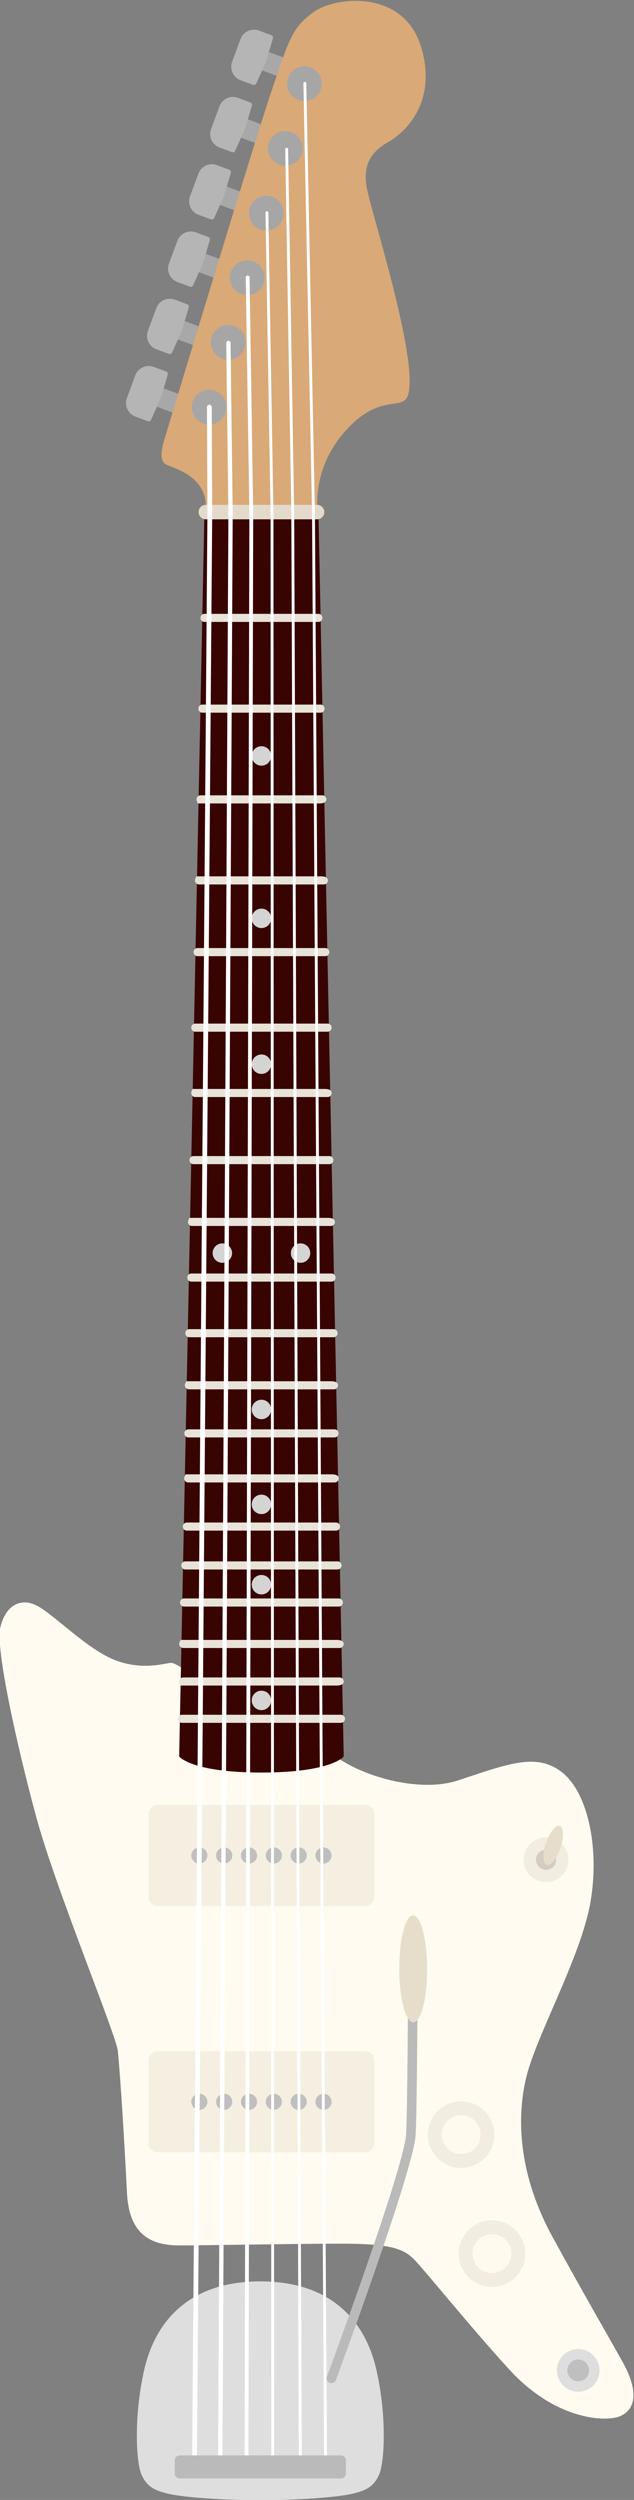<?xml version="1.0" encoding="UTF-8" standalone="no"?>
<!-- Created with Inkscape (http://www.inkscape.org/) -->

<svg
   version="1.1"
   id="svg2"
   width="88.525"
   height="348.607"
   viewBox="0 0 88.525 348.607"
   xmlns="http://www.w3.org/2000/svg"
   xmlns:svg="http://www.w3.org/2000/svg">
  <rect x="0" y="0" width="88.525" height="348.607" fill="#808080" stroke="none"/>
  <defs
     id="defs6">
    <clipPath
       clipPathUnits="userSpaceOnUse"
       id="clipPath22">
      <path
         d="M 0,500 H 500 V 0 H 0 Z"
         id="path20" />
    </clipPath>
    <clipPath
       clipPathUnits="userSpaceOnUse"
       id="clipPath58">
      <path
         d="m 111.154,120.777 h 8.024 v -8.024 h -8.024 z"
         id="path56" />
    </clipPath>
    <clipPath
       clipPathUnits="userSpaceOnUse"
       id="clipPath86">
      <path
         d="m 124.718,128.576 h 8.024 v -8.024 h -8.024 z"
         id="path84" />
    </clipPath>
    <clipPath
       clipPathUnits="userSpaceOnUse"
       id="clipPath114">
      <path
         d="m 110.629,102.907 h 8.024 v -8.024 h -8.024 z"
         id="path112" />
    </clipPath>
    <clipPath
       clipPathUnits="userSpaceOnUse"
       id="clipPath142">
      <path
         d="m 124.193,110.706 h 8.024 v -8.023 h -8.024 z"
         id="path140" />
    </clipPath>
    <clipPath
       clipPathUnits="userSpaceOnUse"
       id="clipPath362">
      <path
         d="M 78.726,177.55 H 105.222 V 163.38 H 78.726 Z"
         id="path360" />
    </clipPath>
    <clipPath
       clipPathUnits="userSpaceOnUse"
       id="clipPath442">
      <path
         d="m 78.726,150.849 h 26.496 v -14.17 H 78.726 Z"
         id="path440" />
    </clipPath>
    <clipPath
       clipPathUnits="userSpaceOnUse"
       id="clipPath872">
      <path
         d="m 431.615,104.775 h 9.264 v -7.962 h -9.264 z"
         id="path870" />
    </clipPath>
    <clipPath
       clipPathUnits="userSpaceOnUse"
       id="clipPath900">
      <path
         d="m 399.726,164.68 h 20.094 v -5.448 h -20.094 z"
         id="path898" />
    </clipPath>
    <clipPath
       clipPathUnits="userSpaceOnUse"
       id="clipPath944">
      <path
         d="M 399.726,147.708 H 419.82 V 142.26 H 399.726 Z"
         id="path942" />
    </clipPath>
    <clipPath
       clipPathUnits="userSpaceOnUse"
       id="clipPath988">
      <path
         d="m 400.203,133.007 h 19.825 v -8.246 h -19.825 z"
         id="path986" />
    </clipPath>
    <clipPath
       clipPathUnits="userSpaceOnUse"
       id="clipPath1032">
      <path
         d="m 432.612,124.025 h 6.969 v -6.968 h -6.969 z"
         id="path1030" />
    </clipPath>
    <clipPath
       clipPathUnits="userSpaceOnUse"
       id="clipPath1056">
      <path
         d="m 421.464,129.663 h 6.968 v -6.968 h -6.968 z"
         id="path1054" />
    </clipPath>
    <clipPath
       clipPathUnits="userSpaceOnUse"
       id="clipPath1104">
      <path
         d="M 399.347,121.126 H 422.85 V 108.834 H 399.347 Z"
         id="path1102" />
    </clipPath>
    <clipPath
       clipPathUnits="userSpaceOnUse"
       id="clipPath1230">
      <path
         d="m 441.938,115.802 h 6.968 v -6.968 h -6.968 z"
         id="path1228" />
    </clipPath>
    <clipPath
       clipPathUnits="userSpaceOnUse"
       id="clipPath1474">
      <path
         d="m 293.423,155.248 h 23.792 v -5.05 h -23.792 z"
         id="path1472" />
    </clipPath>
    <clipPath
       clipPathUnits="userSpaceOnUse"
       id="clipPath1738">
      <path
         d="m 290.264,142.647 h 29.464 v -5.549 h -29.464 z"
         id="path1736" />
    </clipPath>
    <clipPath
       clipPathUnits="userSpaceOnUse"
       id="clipPath2116">
      <path
         d="m 185.354,167.938 h 24.169 v -13.102 h -24.169 z"
         id="path2114" />
    </clipPath>
    <clipPath
       clipPathUnits="userSpaceOnUse"
       id="clipPath2176">
      <path
         d="m 185.804,166.221 h 23.669 v -10.568 h -23.669 z"
         id="path2174" />
    </clipPath>
    <clipPath
       clipPathUnits="userSpaceOnUse"
       id="clipPath2220">
      <path
         d="m 185.354,142.169 h 24.169 v -13.101 h -24.169 z"
         id="path2218" />
    </clipPath>
    <clipPath
       clipPathUnits="userSpaceOnUse"
       id="clipPath2280">
      <path
         d="m 185.804,140.452 h 23.669 v -10.568 h -23.669 z"
         id="path2278" />
    </clipPath>
    <clipPath
       clipPathUnits="userSpaceOnUse"
       id="clipPath2344">
      <path
         d="m 218.303,122.769 h 6.968 v -6.968 h -6.968 z"
         id="path2342" />
    </clipPath>
    <clipPath
       clipPathUnits="userSpaceOnUse"
       id="clipPath2368">
      <path
         d="m 215.073,135.217 h 6.968 v -6.968 h -6.968 z"
         id="path2366" />
    </clipPath>
    <clipPath
       clipPathUnits="userSpaceOnUse"
       id="clipPath2460">
      <path
         d="M 0,500 H 500 V 0 H 0 Z"
         id="path2458" />
    </clipPath>
    <clipPath
       clipPathUnits="userSpaceOnUse"
       id="clipPath2468">
      <path
         d="m 169.657,394.088 h 160.687 v -2.09 H 169.657 Z"
         id="path2466" />
    </clipPath>
    <clipPath
       clipPathUnits="userSpaceOnUse"
       id="clipPath2492">
      <path
         d="M 169.657,459.331 H 330.344 V 457.24 H 169.657 Z"
         id="path2490" />
    </clipPath>
    <clipPath
       clipPathUnits="userSpaceOnUse"
       id="clipPath2516">
      <path
         d="M 0,500 H 500 V 0 H 0 Z"
         id="path2514" />
    </clipPath>
  </defs>
  <g
     id="g10"
     transform="matrix(1.333,0,0,-1.333,-226.283,473.932)">
    <g
       id="g16">
      <g
         id="g18"
         clip-path="url(#clipPath22)">
        <g
           id="g1826"
           transform="translate(207.72,123.521)">
          <path
             d="m 0,0 c 0,-0.859 -0.697,-1.556 -1.556,-1.556 h -18.287 c -0.859,0 -1.555,0.697 -1.555,1.556 0,0.859 0.696,1.556 1.555,1.556 H -1.556 C -0.697,1.556 0,0.859 0,0"
             style="fill:#dedede;fill-opacity:1;fill-rule:nonzero;stroke:none"
             id="path1828" />
        </g>
        <g
           id="g1830"
           transform="translate(188.218,122.791)">
          <path
             d="M 0,0 -0.981,1.331 C -1.088,1.23 -1.179,1.112 -1.222,0.961 -1.349,0.515 -1.091,0.049 -0.645,-0.078 -0.419,-0.143 -0.189,-0.107 0,0"
             style="fill:#bfbfbf;fill-opacity:1;fill-rule:nonzero;stroke:none"
             id="path1832" />
        </g>
        <g
           id="g1834"
           transform="translate(187.376,124.238)">
          <path
             d="m 0,0 0.981,-1.331 c 0.114,0.102 0.211,0.225 0.256,0.383 C 1.364,-0.502 1.106,-0.037 0.66,0.091 0.427,0.157 0.192,0.115 0,0"
             style="fill:#bfbfbf;fill-opacity:1;fill-rule:nonzero;stroke:none"
             id="path1836" />
        </g>
        <g
           id="g1838"
           transform="translate(205.649,122.923)">
          <path
             d="M 0,0 1.01,1.309 C 0.884,1.384 0.745,1.439 0.588,1.439 0.124,1.439 -0.252,1.062 -0.252,0.598 -0.252,0.364 -0.155,0.152 0,0"
             style="fill:#bfbfbf;fill-opacity:1;fill-rule:nonzero;stroke:none"
             id="path1840" />
        </g>
        <g
           id="g1842"
           transform="translate(206.809,124.13)">
          <path
             d="m 0,0 -1.01,-1.309 c 0.13,-0.081 0.274,-0.141 0.438,-0.141 0.464,0 0.841,0.377 0.841,0.841 C 0.269,-0.368 0.163,-0.153 0,0"
             style="fill:#bfbfbf;fill-opacity:1;fill-rule:nonzero;stroke:none"
             id="path1844" />
        </g>
        <g
           id="g1846"
           transform="translate(209.166,107.698)">
          <path
             d="m 0,0 c -1.111,4.815 -4.517,9.186 -12.145,9.186 -7.627,0 -11.034,-4.371 -12.145,-9.186 -1.11,-4.815 -0.888,-9.704 -0.296,-11.037 0.593,-1.334 1.495,-1.647 2.518,-1.926 1.629,-0.445 5.998,-0.741 9.923,-0.741 3.925,0 8.294,0.296 9.923,0.741 1.023,0.279 1.926,0.592 2.518,1.926 C 0.889,-9.704 1.111,-4.815 0,0"
             style="fill:#dedede;fill-opacity:1;fill-rule:nonzero;stroke:none"
             id="path1848" />
        </g>
        <g
           id="g1850"
           transform="translate(234.966,108.47)">
          <path
             d="m 0,0 c -1.606,2.873 -3.799,6.613 -7.319,13.031 -3.52,6.418 -3.829,12.285 -2.779,16.686 1.05,4.401 5.744,12.653 6.732,18.337 0.988,5.684 -0.277,11.497 -2.972,13.611 -2.696,2.114 -5.696,0.856 -10.934,-0.855 -4.38,-1.432 -11.111,0.78 -13.476,3.12 l -13.686,7.412 c 0,0 -2.223,1.772 -2.841,1.772 -0.618,0 -2.964,-0.856 -5.929,0.306 -2.964,1.161 -6.546,4.95 -8.275,5.745 -1.729,0.795 -3.211,-0.183 -3.705,-2.384 -0.494,-2.2 1.735,-12.285 3.773,-19.803 2.038,-7.518 8.394,-22.828 8.548,-24.49 0.319,-3.465 0.671,-9.273 0.954,-14.839 0.216,-4.235 2.371,-5.474 5.499,-5.474 2.655,0 12.104,0.183 17.044,0.183 4.941,0 6.392,-0.519 7.473,-1.589 1.081,-1.069 5.78,-6.934 10.004,-11.552 4.932,-5.39 10.164,-5.498 11.567,-4.93 C 1.53,-4.961 1.606,-2.873 0,0"
             style="fill:#fffbf0;fill-opacity:1;fill-rule:nonzero;stroke:none"
             id="path1852" />
        </g>
        <g
           id="g1878"
           transform="translate(199.855,349.378)">
          <path
             d="m 0,0 -0.711,-1.923 -2.931,1.083 0.711,1.924 z"
             style="fill:#a8a8a8;fill-opacity:1;fill-rule:nonzero;stroke:none"
             id="path1880" />
        </g>
        <g
           id="g1882"
           transform="translate(196.878,352.339)">
          <path
             d="m 0,0 c -0.779,0.288 -1.644,-0.11 -1.932,-0.889 l -0.879,-2.376 c -0.288,-0.779 0.11,-1.644 0.889,-1.932 L -1.21,-5.46 v 0 l 0.587,-0.217 c 0.142,-0.052 0.3,0.02 0.353,0.162 l 1.019,2.284 0.712,2.398 c 0.053,0.142 -0.02,0.3 -0.162,0.353 l -0.587,0.217 v 0 z"
             style="fill:#b5b5b5;fill-opacity:1;fill-rule:nonzero;stroke:none"
             id="path1884" />
        </g>
        <g
           id="g1886"
           transform="translate(197.651,342.341)">
          <path
             d="m 0,0 -0.711,-1.923 -2.931,1.084 0.711,1.923 z"
             style="fill:#a8a8a8;fill-opacity:1;fill-rule:nonzero;stroke:none"
             id="path1888" />
        </g>
        <g
           id="g1890"
           transform="translate(194.674,345.303)">
          <path
             d="m 0,0 c -0.779,0.288 -1.644,-0.11 -1.932,-0.888 l -0.879,-2.377 c -0.288,-0.779 0.11,-1.644 0.889,-1.932 l 0.711,-0.263 h 0.001 l 0.587,-0.217 c 0.142,-0.052 0.3,0.02 0.352,0.162 l 1.02,2.284 0.712,2.398 c 0.052,0.142 -0.02,0.3 -0.162,0.353 l -0.588,0.217 v 0 z"
             style="fill:#b5b5b5;fill-opacity:1;fill-rule:nonzero;stroke:none"
             id="path1892" />
        </g>
        <g
           id="g1894"
           transform="translate(195.446,335.305)">
          <path
             d="m 0,0 -0.711,-1.923 -2.931,1.083 0.711,1.924 z"
             style="fill:#a8a8a8;fill-opacity:1;fill-rule:nonzero;stroke:none"
             id="path1896" />
        </g>
        <g
           id="g1898"
           transform="translate(192.47,338.266)">
          <path
             d="m 0,0 c -0.779,0.288 -1.644,-0.11 -1.932,-0.888 l -0.879,-2.377 c -0.288,-0.779 0.11,-1.644 0.889,-1.932 L -1.21,-5.46 v 0 l 0.587,-0.217 c 0.142,-0.052 0.3,0.02 0.353,0.162 l 1.019,2.284 0.712,2.398 c 0.053,0.142 -0.02,0.3 -0.162,0.353 l -0.588,0.217 h 0.001 z"
             style="fill:#b5b5b5;fill-opacity:1;fill-rule:nonzero;stroke:none"
             id="path1900" />
        </g>
        <g
           id="g1902"
           transform="translate(193.242,328.268)">
          <path
             d="m 0,0 -0.711,-1.923 -2.931,1.083 0.711,1.924 z"
             style="fill:#a8a8a8;fill-opacity:1;fill-rule:nonzero;stroke:none"
             id="path1904" />
        </g>
        <g
           id="g1906"
           transform="translate(190.265,331.23)">
          <path
             d="m 0,0 c -0.779,0.288 -1.644,-0.11 -1.932,-0.889 l -0.879,-2.376 c -0.288,-0.779 0.11,-1.644 0.889,-1.932 L -1.21,-5.46 v 0 l 0.587,-0.217 c 0.142,-0.052 0.3,0.02 0.352,0.162 l 1.02,2.284 0.712,2.398 c 0.052,0.142 -0.02,0.3 -0.162,0.353 l -0.587,0.217 v 0 z"
             style="fill:#b5b5b5;fill-opacity:1;fill-rule:nonzero;stroke:none"
             id="path1908" />
        </g>
        <g
           id="g1910"
           transform="translate(191.038,321.232)">
          <path
             d="m 0,0 -0.711,-1.923 -2.931,1.084 0.711,1.923 z"
             style="fill:#a8a8a8;fill-opacity:1;fill-rule:nonzero;stroke:none"
             id="path1912" />
        </g>
        <g
           id="g1914"
           transform="translate(188.061,324.193)">
          <path
             d="m 0,0 c -0.779,0.288 -1.644,-0.11 -1.932,-0.889 l -0.879,-2.376 c -0.288,-0.779 0.11,-1.644 0.889,-1.932 L -1.21,-5.46 v 0 l 0.587,-0.217 c 0.142,-0.052 0.3,0.02 0.353,0.162 l 1.019,2.284 0.712,2.398 c 0.053,0.142 -0.02,0.3 -0.162,0.353 l -0.588,0.217 v 0 z"
             style="fill:#b5b5b5;fill-opacity:1;fill-rule:nonzero;stroke:none"
             id="path1916" />
        </g>
        <g
           id="g1918"
           transform="translate(188.834,314.195)">
          <path
             d="m 0,0 -0.711,-1.923 -2.931,1.083 0.711,1.924 z"
             style="fill:#a8a8a8;fill-opacity:1;fill-rule:nonzero;stroke:none"
             id="path1920" />
        </g>
        <g
           id="g1922"
           transform="translate(185.857,317.157)">
          <path
             d="m 0,0 c -0.779,0.288 -1.644,-0.11 -1.932,-0.888 l -0.879,-2.377 c -0.288,-0.779 0.11,-1.644 0.889,-1.932 L -1.21,-5.46 v 0 l 0.587,-0.217 c 0.142,-0.052 0.3,0.02 0.352,0.162 l 1.02,2.284 0.712,2.398 c 0.053,0.142 -0.02,0.3 -0.162,0.353 l -0.588,0.217 h 0.001 z"
             style="fill:#b5b5b5;fill-opacity:1;fill-rule:nonzero;stroke:none"
             id="path1924" />
        </g>
        <g
           id="g1926"
           transform="translate(203.107,302.205)">
          <path
             d="m 0,0 h -5.967 -5.967 l -2.651,-130.415 c 0,0 1.272,-1.678 8.618,-1.678 7.347,0 8.619,1.678 8.619,1.678 z"
             style="fill:#380401;fill-opacity:1;fill-rule:nonzero;stroke:none"
             id="path1928" />
        </g>
        <g
           id="g1930"
           transform="translate(208.175,335.891)">
          <path
             d="m 0,0 c -0.473,2.608 0.659,3.899 2.266,4.798 1.608,0.899 5.151,4.015 3.457,9.834 -1.798,6.178 -8.984,5.396 -11.253,3.777 -2.27,-1.619 -2.554,-2.698 -4.445,-8.273 -1.891,-5.576 -10.591,-34.352 -10.97,-35.611 -0.378,-1.259 -1.04,-3.057 0,-3.507 1.041,-0.45 4.284,-1.314 4.081,-4.703 h 11.712 c 0,0 -0.587,4.104 2.648,7.94 3.898,4.623 6.367,2.14 6.865,4.211 C 5.322,-17.549 0.473,-2.608 0,0"
             style="fill:#d9a977;fill-opacity:1;fill-rule:nonzero;stroke:none"
             id="path1932" />
        </g>
        <g
           id="g1934"
           transform="translate(203.727,301.969)">
          <path
             d="m 0,0 c 0,-0.418 -0.339,-0.757 -0.757,-0.757 h -11.658 c -0.418,0 -0.757,0.339 -0.757,0.757 0,0.418 0.339,0.757 0.757,0.757 H -0.757 C -0.339,0.757 0,0.418 0,0"
             style="fill:#e3dacc;fill-opacity:1;fill-rule:nonzero;stroke:none"
             id="path1936" />
        </g>
        <g
           id="g1938"
           transform="translate(203.466,346.783)">
          <path
             d="m 0,0 c 0,-1.004 -0.814,-1.818 -1.818,-1.818 -1.004,0 -1.818,0.814 -1.818,1.818 0,1.004 0.814,1.818 1.818,1.818 C -0.814,1.818 0,1.004 0,0"
             style="fill:#a6a6a6;fill-opacity:1;fill-rule:nonzero;stroke:none"
             id="path1940" />
        </g>
        <g
           id="g1942"
           transform="translate(201.468,340.016)">
          <path
             d="m 0,0 c 0,-1.004 -0.814,-1.818 -1.818,-1.818 -1.004,0 -1.818,0.814 -1.818,1.818 0,1.004 0.814,1.818 1.818,1.818 C -0.814,1.818 0,1.004 0,0"
             style="fill:#a6a6a6;fill-opacity:1;fill-rule:nonzero;stroke:none"
             id="path1944" />
        </g>
        <g
           id="g1946"
           transform="translate(199.471,333.25)">
          <path
             d="m 0,0 c 0,-1.004 -0.814,-1.818 -1.818,-1.818 -1.004,0 -1.818,0.814 -1.818,1.818 0,1.004 0.814,1.818 1.818,1.818 C -0.814,1.818 0,1.004 0,0"
             style="fill:#a6a6a6;fill-opacity:1;fill-rule:nonzero;stroke:none"
             id="path1948" />
        </g>
        <g
           id="g1950"
           transform="translate(197.473,326.483)">
          <path
             d="m 0,0 c 0,-1.004 -0.814,-1.818 -1.818,-1.818 -1.004,0 -1.818,0.814 -1.818,1.818 0,1.004 0.814,1.818 1.818,1.818 C -0.814,1.818 0,1.004 0,0"
             style="fill:#a6a6a6;fill-opacity:1;fill-rule:nonzero;stroke:none"
             id="path1952" />
        </g>
        <g
           id="g1954"
           transform="translate(195.476,319.717)">
          <path
             d="m 0,0 c 0,-1.004 -0.814,-1.818 -1.818,-1.818 -1.004,0 -1.818,0.814 -1.818,1.818 0,1.004 0.814,1.818 1.818,1.818 C -0.814,1.818 0,1.004 0,0"
             style="fill:#a6a6a6;fill-opacity:1;fill-rule:nonzero;stroke:none"
             id="path1956" />
        </g>
        <g
           id="g1958"
           transform="translate(193.478,312.95)">
          <path
             d="m 0,0 c 0,-1.004 -0.814,-1.818 -1.818,-1.818 -1.004,0 -1.818,0.814 -1.818,1.818 0,1.004 0.814,1.818 1.818,1.818 C -0.814,1.818 0,1.004 0,0"
             style="fill:#a6a6a6;fill-opacity:1;fill-rule:nonzero;stroke:none"
             id="path1960" />
        </g>
        <g
           id="g1962"
           transform="translate(203.525,290.901)">
          <path
             d="m 0,0 c 0,-0.234 -0.182,-0.423 -0.405,-0.423 h -11.958 c -0.224,0 -0.405,0.189 -0.405,0.423 0,0.234 0.181,0.423 0.405,0.423 H -0.405 C -0.182,0.423 0,0.234 0,0"
             style="fill:#e8e3d8;fill-opacity:1;fill-rule:nonzero;stroke:none"
             id="path1964" />
        </g>
        <g
           id="g1966"
           transform="translate(203.75,281.408)">
          <path
             d="m 0,0 c 0,-0.234 -0.178,-0.424 -0.399,-0.424 h -12.42 c -0.22,0 -0.399,0.19 -0.399,0.424 0,0.234 0.179,0.424 0.399,0.424 h 12.42 C -0.178,0.424 0,0.234 0,0"
             style="fill:#e8e3d8;fill-opacity:1;fill-rule:nonzero;stroke:none"
             id="path1968" />
        </g>
        <g
           id="g1970"
           transform="translate(203.941,271.915)">
          <path
             d="m 0,0 c 0,-0.234 -0.184,-0.424 -0.707,-0.424 h -12.78 c 0.07,0 -0.113,0.19 -0.113,0.424 0,0.234 0.183,0.423 0.41,0.423 H -0.41 C -0.184,0.423 0,0.234 0,0"
             style="fill:#e8e3d8;fill-opacity:1;fill-rule:nonzero;stroke:none"
             id="path1972" />
        </g>
        <g
           id="g1974"
           transform="translate(204.102,263.44)">
          <path
             d="m 0,0 c 0,-0.234 -0.185,-0.423 -0.414,-0.423 h -13.095 c -0.228,0 -0.413,0.189 -0.413,0.423 0,0.234 0.185,0.423 0.117,0.423 H -0.71 C -0.185,0.423 0,0.234 0,0"
             style="fill:#e8e3d8;fill-opacity:1;fill-rule:nonzero;stroke:none"
             id="path1976" />
        </g>
        <g
           id="g1978"
           transform="translate(204.253,255.938)">
          <path
             d="M 0,0 C 0,-0.234 -0.185,-0.424 -0.414,-0.424 H -13.81 c -0.229,0 -0.414,0.19 -0.414,0.424 0,0.234 0.185,0.424 0.414,0.424 H -0.414 C -0.185,0.424 0,0.234 0,0"
             style="fill:#e8e3d8;fill-opacity:1;fill-rule:nonzero;stroke:none"
             id="path1980" />
        </g>
        <g
           id="g1982"
           transform="translate(204.494,248.036)">
          <path
             d="m 0,0 c 0,-0.234 -0.19,-0.424 -0.424,-0.424 h -13.859 c -0.234,0 -0.424,0.19 -0.424,0.424 0,0.234 0.19,0.424 0.424,0.424 H -0.424 C -0.19,0.424 0,0.234 0,0"
             style="fill:#e8e3d8;fill-opacity:1;fill-rule:nonzero;stroke:none"
             id="path1984" />
        </g>
        <g
           id="g1986"
           transform="translate(204.494,241.2)">
          <path
             d="m 0,0 c 0,-0.234 -0.186,-0.423 -0.416,-0.423 h -13.875 c -0.23,0 -0.416,0.189 -0.416,0.423 0,0.234 0.186,0.424 0.119,0.424 H -0.713 C -0.186,0.424 0,0.234 0,0"
             style="fill:#e8e3d8;fill-opacity:1;fill-rule:nonzero;stroke:none"
             id="path1988" />
        </g>
        <g
           id="g1990"
           transform="translate(204.679,234.179)">
          <path
             d="m 0,0 c 0,-0.234 -0.185,-0.424 -0.413,-0.424 h -14.251 c -0.228,0 -0.413,0.19 -0.413,0.424 0,0.234 0.185,0.423 0.413,0.423 H -0.413 C -0.185,0.423 0,0.234 0,0"
             style="fill:#e8e3d8;fill-opacity:1;fill-rule:nonzero;stroke:none"
             id="path1992" />
        </g>
        <g
           id="g1994"
           transform="translate(204.834,227.713)">
          <path
             d="m 0,0 c 0,-0.234 -0.186,-0.424 -0.415,-0.424 h -14.557 c -0.229,0 -0.415,0.19 -0.415,0.424 0,0.234 0.186,0.423 0.118,0.423 H -0.712 C -0.186,0.423 0,0.234 0,0"
             style="fill:#e8e3d8;fill-opacity:1;fill-rule:nonzero;stroke:none"
             id="path1996" />
        </g>
        <g
           id="g1998"
           transform="translate(204.905,221.893)">
          <path
             d="m 0,0 c 0,-0.234 -0.186,-0.424 -0.416,-0.424 h -14.696 c -0.229,0 -0.416,0.19 -0.416,0.424 0,0.234 0.187,0.423 0.416,0.423 H -0.416 C -0.186,0.423 0,0.234 0,0"
             style="fill:#e8e3d8;fill-opacity:1;fill-rule:nonzero;stroke:none"
             id="path2000" />
        </g>
        <g
           id="g2002"
           transform="translate(205.121,216.073)">
          <path
             d="m 0,0 c 0,-0.234 -0.19,-0.424 -0.424,-0.424 h -15.113 c -0.234,0 -0.423,0.19 -0.423,0.424 0,0.234 0.189,0.423 0.423,0.423 H -0.424 C -0.19,0.423 0,0.234 0,0"
             style="fill:#e8e3d8;fill-opacity:1;fill-rule:nonzero;stroke:none"
             id="path2004" />
        </g>
        <g
           id="g2006"
           transform="translate(205.163,210.623)">
          <path
             d="m 0,0 c 0,-0.234 -0.19,-0.424 -0.423,-0.424 h -15.198 c -0.233,0 -0.423,0.19 -0.423,0.424 0,0.234 0.19,0.423 0.127,0.423 H -0.72 C -0.19,0.423 0,0.234 0,0"
             style="fill:#e8e3d8;fill-opacity:1;fill-rule:nonzero;stroke:none"
             id="path2008" />
        </g>
        <g
           id="g2010"
           transform="translate(205.219,205.593)">
          <path
             d="m 0,0 c 0,-0.234 -0.19,-0.424 -0.424,-0.424 h -15.31 c -0.234,0 -0.423,0.19 -0.423,0.424 0,0.234 0.189,0.423 0.423,0.423 h 15.31 C -0.19,0.423 0,0.234 0,0"
             style="fill:#e8e3d8;fill-opacity:1;fill-rule:nonzero;stroke:none"
             id="path2012" />
        </g>
        <g
           id="g2014"
           transform="translate(205.234,200.882)">
          <path
             d="m 0,0 c 0,-0.234 -0.19,-0.423 -0.424,-0.423 h -15.339 c -0.234,0 -0.424,0.189 -0.424,0.423 0,0.234 0.19,0.424 0.127,0.424 H -0.72 C -0.19,0.424 0,0.234 0,0"
             style="fill:#e8e3d8;fill-opacity:1;fill-rule:nonzero;stroke:none"
             id="path2016" />
        </g>
        <g
           id="g2018"
           transform="translate(205.377,195.843)">
          <path
             d="M 0,0 C 0,-0.234 -0.19,-0.424 -0.424,-0.424 H -16.05 c -0.234,0 -0.423,0.19 -0.423,0.424 0,0.234 0.189,0.423 0.423,0.423 H -0.424 C -0.19,0.423 0,0.234 0,0"
             style="fill:#e8e3d8;fill-opacity:1;fill-rule:nonzero;stroke:none"
             id="path2020" />
        </g>
        <g
           id="g2022"
           transform="translate(205.539,191.778)">
          <path
             d="m 0,0 c 0,-0.234 -0.19,-0.423 -0.424,-0.423 h -15.948 c -0.234,0 -0.424,0.189 -0.424,0.423 0,0.234 0.19,0.424 0.424,0.424 H -0.424 C -0.19,0.424 0,0.234 0,0"
             style="fill:#e8e3d8;fill-opacity:1;fill-rule:nonzero;stroke:none"
             id="path2024" />
        </g>
        <g
           id="g2026"
           transform="translate(205.672,187.899)">
          <path
             d="m 0,0 c 0,-0.234 -0.195,-0.424 -0.436,-0.424 h -16.191 c -0.241,0 -0.436,0.19 -0.436,0.424 0,0.234 0.195,0.424 0.436,0.424 H -0.436 C -0.195,0.424 0,0.234 0,0"
             style="fill:#e8e3d8;fill-opacity:1;fill-rule:nonzero;stroke:none"
             id="path2028" />
        </g>
        <g
           id="g2030"
           transform="translate(205.759,183.564)">
          <path
             d="m 0,0 c 0,-0.234 -0.198,-0.424 -0.441,-0.424 h -16.355 c -0.243,0 -0.441,0.19 -0.441,0.424 0,0.234 0.198,0.423 0.145,0.423 H -0.738 C -0.198,0.423 0,0.234 0,0"
             style="fill:#e8e3d8;fill-opacity:1;fill-rule:nonzero;stroke:none"
             id="path2032" />
        </g>
        <g
           id="g2034"
           transform="translate(205.759,179.638)">
          <path
             d="m 0,0 c 0,-0.234 -0.196,-0.424 -0.734,-0.424 h -16.363 c 0.056,0 -0.14,0.19 -0.14,0.424 0,0.234 0.196,0.423 0.437,0.423 H -0.437 C -0.196,0.423 0,0.234 0,0"
             style="fill:#e8e3d8;fill-opacity:1;fill-rule:nonzero;stroke:none"
             id="path2036" />
        </g>
        <g
           id="g2038"
           transform="translate(205.895,175.734)">
          <path
             d="m 0,0 c 0,-0.234 -0.197,-0.423 -0.44,-0.423 h -16.628 c -0.243,0 -0.44,0.189 -0.44,0.423 0,0.234 0.197,0.424 0.44,0.424 H -0.44 C -0.197,0.424 0,0.234 0,0"
             style="fill:#e8e3d8;fill-opacity:1;fill-rule:nonzero;stroke:none"
             id="path2040" />
        </g>
        <g
           id="g2042"
           transform="translate(198.158,276.459)">
          <path
             d="m 0,0 c 0,-0.562 -0.455,-1.017 -1.017,-1.017 -0.562,0 -1.018,0.455 -1.018,1.017 0,0.562 0.456,1.017 1.018,1.017 C -0.455,1.017 0,0.562 0,0"
             style="fill:#d4d4d4;fill-opacity:1;fill-rule:nonzero;stroke:none"
             id="path2044" />
        </g>
        <g
           id="g2046"
           transform="translate(198.158,259.471)">
          <path
             d="m 0,0 c 0,-0.562 -0.455,-1.017 -1.017,-1.017 -0.562,0 -1.018,0.455 -1.018,1.017 0,0.562 0.456,1.017 1.018,1.017 C -0.455,1.017 0,0.562 0,0"
             style="fill:#d4d4d4;fill-opacity:1;fill-rule:nonzero;stroke:none"
             id="path2048" />
        </g>
        <g
           id="g2050"
           transform="translate(198.158,244.212)">
          <path
             d="m 0,0 c 0,-0.562 -0.455,-1.017 -1.017,-1.017 -0.562,0 -1.018,0.455 -1.018,1.017 0,0.562 0.456,1.017 1.018,1.017 C -0.455,1.017 0,0.562 0,0"
             style="fill:#d4d4d4;fill-opacity:1;fill-rule:nonzero;stroke:none"
             id="path2052" />
        </g>
        <g
           id="g2054"
           transform="translate(198.158,208.094)">
          <path
             d="m 0,0 c 0,-0.562 -0.455,-1.017 -1.017,-1.017 -0.562,0 -1.018,0.455 -1.018,1.017 0,0.562 0.456,1.017 1.018,1.017 C -0.455,1.017 0,0.562 0,0"
             style="fill:#d4d4d4;fill-opacity:1;fill-rule:nonzero;stroke:none"
             id="path2056" />
        </g>
        <g
           id="g2058"
           transform="translate(198.158,198.166)">
          <path
             d="m 0,0 c 0,-0.562 -0.455,-1.017 -1.017,-1.017 -0.562,0 -1.018,0.455 -1.018,1.017 0,0.562 0.456,1.017 1.018,1.017 C -0.455,1.017 0,0.562 0,0"
             style="fill:#d4d4d4;fill-opacity:1;fill-rule:nonzero;stroke:none"
             id="path2060" />
        </g>
        <g
           id="g2062"
           transform="translate(198.158,189.763)">
          <path
             d="m 0,0 c 0,-0.562 -0.455,-1.017 -1.017,-1.017 -0.562,0 -1.018,0.455 -1.018,1.017 0,0.562 0.456,1.017 1.018,1.017 C -0.455,1.017 0,0.562 0,0"
             style="fill:#d4d4d4;fill-opacity:1;fill-rule:nonzero;stroke:none"
             id="path2064" />
        </g>
        <g
           id="g2066"
           transform="translate(198.158,177.658)">
          <path
             d="m 0,0 c 0,-0.562 -0.455,-1.017 -1.017,-1.017 -0.562,0 -1.018,0.455 -1.018,1.017 0,0.562 0.456,1.017 1.018,1.017 C -0.455,1.017 0,0.562 0,0"
             style="fill:#d4d4d4;fill-opacity:1;fill-rule:nonzero;stroke:none"
             id="path2068" />
        </g>
        <g
           id="g2070"
           transform="translate(194.062,224.453)">
          <path
             d="m 0,0 c 0,-0.562 -0.456,-1.017 -1.017,-1.017 -0.562,0 -1.018,0.455 -1.018,1.017 0,0.562 0.456,1.017 1.018,1.017 C -0.456,1.017 0,0.562 0,0"
             style="fill:#d4d4d4;fill-opacity:1;fill-rule:nonzero;stroke:none"
             id="path2072" />
        </g>
        <g
           id="g2074"
           transform="translate(202.254,224.453)">
          <path
             d="m 0,0 c 0,-0.562 -0.456,-1.017 -1.017,-1.017 -0.562,0 -1.018,0.455 -1.018,1.017 0,0.562 0.456,1.017 1.018,1.017 C -0.456,1.017 0,0.562 0,0"
             style="fill:#d4d4d4;fill-opacity:1;fill-rule:nonzero;stroke:none"
             id="path2076" />
        </g>
        <g
           id="g2090"
           transform="translate(204.471,106.737)">
          <path
             d="m 0,0 c 0,0 7.899,21.335 8.306,25.325 0.165,1.614 0.23,17.593 0.23,17.593"
             style="fill:none;stroke:#bababa;stroke-width:1;stroke-linecap:round;stroke-linejoin:round;stroke-miterlimit:10;stroke-dasharray:none;stroke-opacity:1"
             id="path2092" />
        </g>
        <g
           id="g2094"
           transform="translate(214.496,149.581)">
          <path
             d="m 0,0 c 0.008,-3.09 -0.639,-5.597 -1.445,-5.599 -0.807,-0.002 -1.468,2.501 -1.476,5.591 -0.008,3.09 0.639,5.597 1.446,5.599 C -0.669,5.593 -0.008,3.09 0,0"
             style="fill:#e6deca;fill-opacity:1;fill-rule:nonzero;stroke:none"
             id="path2096" />
        </g>
        <g
           id="g2186"
           transform="translate(208.973,157.122)">
          <path
             d="M 0,0 C 0,-0.535 -0.434,-0.969 -0.969,-0.969 H -22.7 c -0.535,0 -0.969,0.434 -0.969,0.969 v 8.63 c 0,0.535 0.434,0.969 0.969,0.969 H -0.969 C -0.434,9.599 0,9.165 0,8.63 Z"
             style="fill:#f5efe1;fill-opacity:1;fill-rule:nonzero;stroke:none"
             id="path2188" />
        </g>
        <g
           id="g2190"
           transform="translate(191.479,161.437)">
          <path
             d="m 0,0 c 0,-0.466 -0.378,-0.844 -0.844,-0.844 -0.466,0 -0.843,0.378 -0.843,0.844 0,0.466 0.377,0.844 0.843,0.844 C -0.378,0.844 0,0.466 0,0"
             style="fill:#bfbfbf;fill-opacity:1;fill-rule:nonzero;stroke:none"
             id="path2192" />
        </g>
        <g
           id="g2194"
           transform="translate(194.08,161.437)">
          <path
             d="m 0,0 c 0,-0.466 -0.378,-0.844 -0.844,-0.844 -0.466,0 -0.843,0.378 -0.843,0.844 0,0.466 0.377,0.844 0.843,0.844 C -0.378,0.844 0,0.466 0,0"
             style="fill:#bfbfbf;fill-opacity:1;fill-rule:nonzero;stroke:none"
             id="path2196" />
        </g>
        <g
           id="g2198"
           transform="translate(196.681,161.437)">
          <path
             d="m 0,0 c 0,-0.466 -0.378,-0.844 -0.844,-0.844 -0.466,0 -0.843,0.378 -0.843,0.844 0,0.466 0.377,0.844 0.843,0.844 C -0.378,0.844 0,0.466 0,0"
             style="fill:#bfbfbf;fill-opacity:1;fill-rule:nonzero;stroke:none"
             id="path2200" />
        </g>
        <g
           id="g2202"
           transform="translate(199.283,161.437)">
          <path
             d="m 0,0 c 0,-0.466 -0.378,-0.844 -0.844,-0.844 -0.466,0 -0.843,0.378 -0.843,0.844 0,0.466 0.377,0.844 0.843,0.844 C -0.378,0.844 0,0.466 0,0"
             style="fill:#bfbfbf;fill-opacity:1;fill-rule:nonzero;stroke:none"
             id="path2204" />
        </g>
        <g
           id="g2206"
           transform="translate(201.884,161.437)">
          <path
             d="m 0,0 c 0,-0.466 -0.378,-0.844 -0.844,-0.844 -0.466,0 -0.843,0.378 -0.843,0.844 0,0.466 0.377,0.844 0.843,0.844 C -0.378,0.844 0,0.466 0,0"
             style="fill:#bfbfbf;fill-opacity:1;fill-rule:nonzero;stroke:none"
             id="path2208" />
        </g>
        <g
           id="g2210"
           transform="translate(204.485,161.437)">
          <path
             d="m 0,0 c 0,-0.466 -0.378,-0.844 -0.844,-0.844 -0.466,0 -0.843,0.378 -0.843,0.844 0,0.466 0.377,0.844 0.843,0.844 C -0.378,0.844 0,0.466 0,0"
             style="fill:#bfbfbf;fill-opacity:1;fill-rule:nonzero;stroke:none"
             id="path2212" />
        </g>
        <g
           id="g2290"
           transform="translate(208.973,131.354)">
          <path
             d="M 0,0 C 0,-0.535 -0.434,-0.969 -0.969,-0.969 H -22.7 c -0.535,0 -0.969,0.434 -0.969,0.969 v 8.629 c 0,0.536 0.434,0.97 0.969,0.97 H -0.969 C -0.434,9.599 0,9.165 0,8.629 Z"
             style="fill:#f5efe1;fill-opacity:1;fill-rule:nonzero;stroke:none"
             id="path2292" />
        </g>
        <g
           id="g2294"
           transform="translate(191.479,135.668)">
          <path
             d="m 0,0 c 0,-0.466 -0.378,-0.844 -0.844,-0.844 -0.466,0 -0.843,0.378 -0.843,0.844 0,0.466 0.377,0.844 0.843,0.844 C -0.378,0.844 0,0.466 0,0"
             style="fill:#bfbfbf;fill-opacity:1;fill-rule:nonzero;stroke:none"
             id="path2296" />
        </g>
        <g
           id="g2298"
           transform="translate(194.08,135.668)">
          <path
             d="m 0,0 c 0,-0.466 -0.378,-0.844 -0.844,-0.844 -0.466,0 -0.843,0.378 -0.843,0.844 0,0.466 0.377,0.844 0.843,0.844 C -0.378,0.844 0,0.466 0,0"
             style="fill:#bfbfbf;fill-opacity:1;fill-rule:nonzero;stroke:none"
             id="path2300" />
        </g>
        <g
           id="g2302"
           transform="translate(196.681,135.668)">
          <path
             d="m 0,0 c 0,-0.466 -0.378,-0.844 -0.844,-0.844 -0.466,0 -0.843,0.378 -0.843,0.844 0,0.466 0.377,0.844 0.843,0.844 C -0.378,0.844 0,0.466 0,0"
             style="fill:#bfbfbf;fill-opacity:1;fill-rule:nonzero;stroke:none"
             id="path2304" />
        </g>
        <g
           id="g2306"
           transform="translate(199.283,135.668)">
          <path
             d="m 0,0 c 0,-0.466 -0.378,-0.844 -0.844,-0.844 -0.466,0 -0.843,0.378 -0.843,0.844 0,0.466 0.377,0.844 0.843,0.844 C -0.378,0.844 0,0.466 0,0"
             style="fill:#bfbfbf;fill-opacity:1;fill-rule:nonzero;stroke:none"
             id="path2308" />
        </g>
        <g
           id="g2310"
           transform="translate(201.884,135.668)">
          <path
             d="m 0,0 c 0,-0.466 -0.378,-0.844 -0.844,-0.844 -0.466,0 -0.843,0.378 -0.843,0.844 0,0.466 0.377,0.844 0.843,0.844 C -0.378,0.844 0,0.466 0,0"
             style="fill:#bfbfbf;fill-opacity:1;fill-rule:nonzero;stroke:none"
             id="path2312" />
        </g>
        <g
           id="g2314"
           transform="translate(204.485,135.668)">
          <path
             d="m 0,0 c 0,-0.466 -0.378,-0.844 -0.844,-0.844 -0.466,0 -0.843,0.378 -0.843,0.844 0,0.466 0.377,0.844 0.843,0.844 C -0.378,0.844 0,0.466 0,0"
             style="fill:#bfbfbf;fill-opacity:1;fill-rule:nonzero;stroke:none"
             id="path2316" />
        </g>
        <g
           id="g2318"
           transform="translate(232.556,107.573)">
          <path
             d="m 0,0 c 0,-1.233 -1,-2.233 -2.233,-2.233 -1.233,0 -2.233,1 -2.233,2.233 0,1.233 1,2.233 2.233,2.233 C -1,2.233 0,1.233 0,0"
             style="fill:#dedede;fill-opacity:1;fill-rule:nonzero;stroke:none"
             id="path2320" />
        </g>
        <g
           id="g2322"
           transform="translate(231.464,107.573)">
          <path
             d="m 0,0 c 0,-0.63 -0.511,-1.141 -1.141,-1.141 -0.631,0 -1.142,0.511 -1.142,1.141 0,0.63 0.511,1.141 1.142,1.141 C -0.511,1.141 0,0.63 0,0"
             style="fill:#bfbfbf;fill-opacity:1;fill-rule:nonzero;stroke:none"
             id="path2324" />
        </g>
        <g
           id="g2326"
           transform="translate(229.298,160.988)">
          <path
             d="m 0,0 c 0,-1.294 -1.049,-2.342 -2.342,-2.342 -1.294,0 -2.343,1.048 -2.343,2.342 0,1.294 1.049,2.342 2.343,2.342 C -1.049,2.342 0,1.294 0,0"
             style="fill:#f2ede1;fill-opacity:1;fill-rule:nonzero;stroke:none"
             id="path2328" />
        </g>
        <g
           id="g2330"
           transform="translate(228.011,160.988)">
          <path
             d="m 0,0 c 0,-0.583 -0.473,-1.056 -1.056,-1.056 -0.583,0 -1.055,0.473 -1.055,1.056 0,0.583 0.472,1.056 1.055,1.056 C -0.473,1.056 0,0.583 0,0"
             style="fill:#d1cdc2;fill-opacity:1;fill-rule:nonzero;stroke:none"
             id="path2332" />
        </g>
        <g
           id="g2334"
           transform="translate(228.467,162.235)">
          <path
             d="m 0,0 c -0.375,-1.127 -1.021,-1.927 -1.441,-1.786 -0.421,0.14 -0.458,1.167 -0.082,2.293 0.375,1.127 1.02,1.927 1.441,1.787 C 0.339,2.154 0.375,1.127 0,0"
             style="fill:#e6deca;fill-opacity:1;fill-rule:nonzero;stroke:none"
             id="path2336" />
        </g>
        <g
           id="g2354"
           transform="translate(224.772,119.785)">
          <path
             d="m 0,0 c 0,-1.924 -1.56,-3.484 -3.484,-3.484 -1.924,0 -3.484,1.56 -3.484,3.484 0,1.924 1.56,3.484 3.484,3.484 C -1.56,3.484 0,1.924 0,0"
             style="fill:#f2ede1;fill-opacity:1;fill-rule:nonzero;stroke:none"
             id="path2356" />
        </g>
        <g
           id="g2358"
           transform="translate(223.322,119.785)">
          <path
             d="m 0,0 c 0,-1.124 -0.911,-2.035 -2.035,-2.035 -1.123,0 -2.034,0.911 -2.034,2.035 0,1.124 0.911,2.035 2.034,2.035 C -0.911,2.035 0,1.124 0,0"
             style="fill:#fffaed;fill-opacity:1;fill-rule:nonzero;stroke:none"
             id="path2360" />
        </g>
        <g
           id="g2378"
           transform="translate(221.541,132.233)">
          <path
             d="m 0,0 c 0,-1.924 -1.56,-3.484 -3.484,-3.484 -1.924,0 -3.484,1.56 -3.484,3.484 0,1.924 1.56,3.484 3.484,3.484 C -1.56,3.484 0,1.924 0,0"
             style="fill:#f2ede1;fill-opacity:1;fill-rule:nonzero;stroke:none"
             id="path2380" />
        </g>
        <g
           id="g2382"
           transform="translate(220.092,132.233)">
          <path
             d="m 0,0 c 0,-1.124 -0.911,-2.035 -2.035,-2.035 -1.123,0 -2.034,0.911 -2.034,2.035 0,1.124 0.911,2.035 2.034,2.035 C -0.911,2.035 0,1.124 0,0"
             style="fill:#fffaed;fill-opacity:1;fill-rule:nonzero;stroke:none"
             id="path2384" />
        </g>
        <g
           id="g2386"
           transform="translate(191.684,312.95)">
          <path
             d="M 0,0 0.049,-11.14 -1.553,-214.63"
             style="fill:none;stroke:#ffffff;stroke-width:0.5;stroke-linecap:round;stroke-linejoin:round;stroke-miterlimit:10;stroke-dasharray:none;stroke-opacity:1"
             id="path2388" />
        </g>
        <g
           id="g2390"
           transform="translate(193.68,319.661)">
          <path
             d="M 0,0 0.225,-17.851 -0.852,-221.302"
             style="fill:none;stroke:#ffffff;stroke-width:0.45;stroke-linecap:round;stroke-linejoin:round;stroke-miterlimit:10;stroke-dasharray:none;stroke-opacity:1"
             id="path2392" />
        </g>
        <g
           id="g2394"
           transform="translate(195.697,326.515)">
          <path
             d="M 0,0 0.38,-24.705 -0.124,-228.117"
             style="fill:none;stroke:#ffffff;stroke-width:0.4;stroke-linecap:round;stroke-linejoin:round;stroke-miterlimit:10;stroke-dasharray:none;stroke-opacity:1"
             id="path2396" />
        </g>
        <g
           id="g2398"
           transform="translate(197.714,333.287)">
          <path
             d="M 0,0 0.534,-31.476 0.609,-234.738"
             style="fill:none;stroke:#ffffff;stroke-width:0.3;stroke-linecap:round;stroke-linejoin:round;stroke-miterlimit:10;stroke-dasharray:none;stroke-opacity:1"
             id="path2400" />
        </g>
        <g
           id="g2402"
           transform="translate(199.783,339.937)">
          <path
             d="M 0,0 0.637,-38.127 1.429,-241.674"
             style="fill:none;stroke:#ffffff;stroke-width:0.3;stroke-linecap:round;stroke-linejoin:round;stroke-miterlimit:10;stroke-dasharray:none;stroke-opacity:1"
             id="path2404" />
        </g>
        <g
           id="g2406"
           transform="translate(201.687,346.83)">
          <path
             d="M 0,0 0.905,-45.02 2.168,-248.431"
             style="fill:none;stroke:#ffffff;stroke-width:0.3;stroke-linecap:round;stroke-linejoin:round;stroke-miterlimit:10;stroke-dasharray:none;stroke-opacity:1"
             id="path2408" />
        </g>
        <g
           id="g2418"
           transform="translate(205.983,96.783)">
          <path
             d="m 0,0 c 0,-0.285 -0.231,-0.516 -0.516,-0.516 h -16.893 c -0.285,0 -0.516,0.231 -0.516,0.516 v 1.377 c 0,0.285 0.231,0.516 0.516,0.516 H -0.516 C -0.231,1.893 0,1.662 0,1.377 Z"
             style="fill:#bababa;fill-opacity:1;fill-rule:nonzero;stroke:none"
             id="path2420" />
        </g>
      </g>
    </g>
  </g>
</svg>
